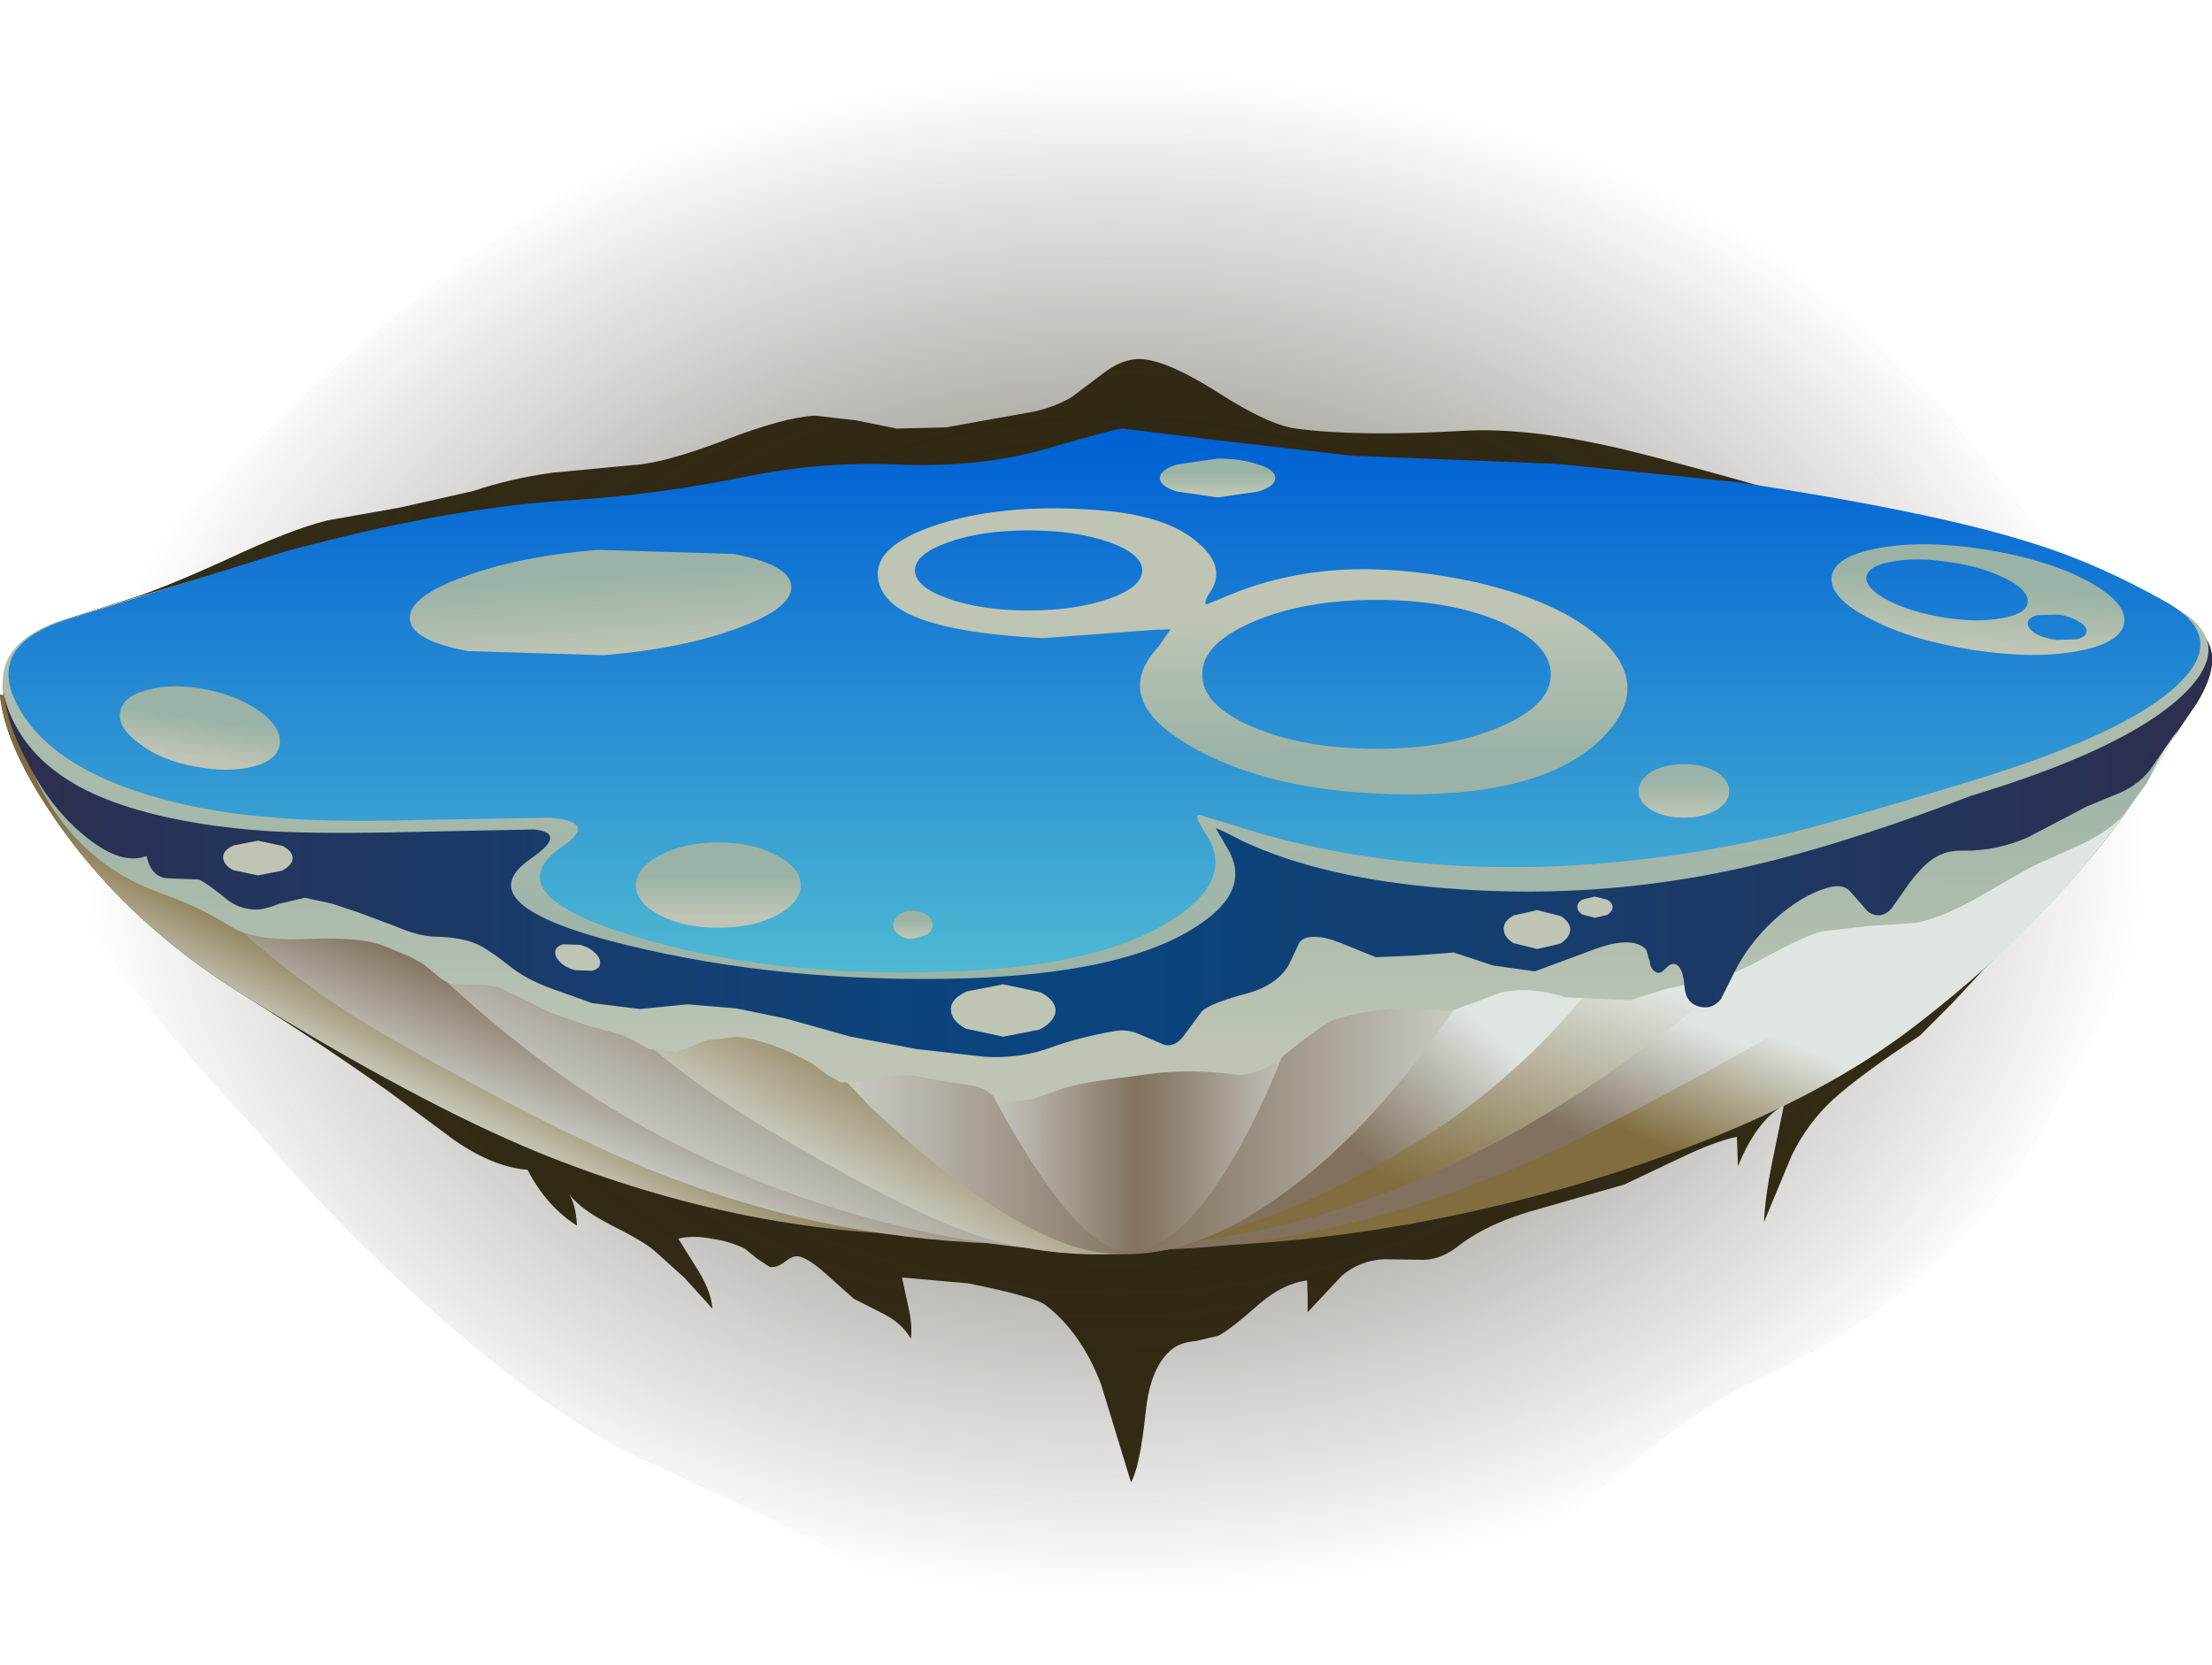 <?xml version="1.0" encoding="UTF-8" standalone="no"?>
<svg xmlns:xlink="http://www.w3.org/1999/xlink" height="141.45px" width="187.85px" xmlns="http://www.w3.org/2000/svg">
  <g transform="matrix(1.0, 0.0, 0.0, 1.0, 0.0, 0.0)">
    <use height="95.4" transform="matrix(1.0, 0.0, 0.0, 1.0, 0.0, 30.5)" width="187.85" xlink:href="#sprite0"/>
    <use height="141.45" transform="matrix(1.0, 0.0, 0.0, 1.0, 3.3, 0.0)" width="182.55" xlink:href="#sprite1"/>
    <use height="49.35" transform="matrix(1.0, 0.0, 0.0, 1.0, 0.0, 57.2)" width="186.5" xlink:href="#shape2"/>
    <use height="43.9" transform="matrix(1.0, 0.0, 0.0, 1.0, 2.25, 49.75)" width="182.65" xlink:href="#sprite2"/>
    <use height="44.25" transform="matrix(1.0, 0.0, 0.0, 1.0, 0.3, 45.55)" width="187.55" xlink:href="#shape4"/>
    <use height="46.25" transform="matrix(1.0, 0.0, 0.0, 1.0, 0.25, 36.9)" width="187.3" xlink:href="#sprite3"/>
    <use height="46.2" transform="matrix(1.0, 0.0, 0.0, 1.0, 0.7, 36.4)" width="186.15" xlink:href="#shape6"/>
    <use height="3.3" transform="matrix(1.0, 0.0, 0.0, 1.0, 127.7, 77.3)" width="5.65" xlink:href="#sprite4"/>
    <use height="4.45" transform="matrix(1.0, 0.0, 0.0, 1.0, 80.75, 83.6)" width="8.9" xlink:href="#sprite5"/>
    <use height="1.8" transform="matrix(1.0, 0.0, 0.0, 1.0, 133.95, 76.15)" width="3.0" xlink:href="#sprite6"/>
    <use height="2.35" transform="matrix(1.0, 0.0, 0.0, 1.0, 47.15, 80.15)" width="3.8" xlink:href="#sprite7"/>
    <use height="2.95" transform="matrix(1.0, 0.0, 0.0, 1.0, 18.95, 71.4)" width="5.9" xlink:href="#sprite8"/>
    <use height="24.3" transform="matrix(1.0, 0.0, 0.0, 1.0, 74.55, 43.15)" width="63.65" xlink:href="#sprite9"/>
    <use height="7.05" transform="matrix(1.0, 0.0, 0.0, 1.0, 10.2, 58.3)" width="13.55" xlink:href="#sprite10"/>
    <use height="9.45" transform="matrix(1.0, 0.0, 0.0, 1.0, 155.55, 46.2)" width="24.85" xlink:href="#sprite11"/>
    <use height="3.3" transform="matrix(1.0, 0.0, 0.0, 1.0, 98.5, 38.95)" width="9.8" xlink:href="#sprite12"/>
    <use height="9.35" transform="matrix(1.0, 0.0, 0.0, 1.0, 34.8, 46.5)" width="32.4" xlink:href="#sprite13"/>
    <use height="4.55" transform="matrix(1.0, 0.0, 0.0, 1.0, 139.15, 64.9)" width="7.7" xlink:href="#sprite14"/>
    <use height="7.25" transform="matrix(1.0, 0.0, 0.0, 1.0, 54.0, 71.55)" width="14.0" xlink:href="#sprite15"/>
    <use height="2.4" transform="matrix(1.0, 0.0, 0.0, 1.0, 75.85, 77.35)" width="3.35" xlink:href="#sprite16"/>
  </g>
  <defs>
    <g id="sprite0" transform="matrix(1.0, 0.0, 0.0, 1.0, 0.0, 0.0)">
      <use height="95.4" transform="matrix(1.0, 0.0, 0.0, 1.0, 0.0, 0.0)" width="187.85" xlink:href="#shape0"/>
    </g>
    <g id="shape0" transform="matrix(1.0, 0.0, 0.0, 1.0, 0.0, 0.0)">
      <path d="M184.3 20.85 L185.1 21.4 Q186.85 22.4 187.3 23.75 188.7 25.75 186.5 29.3 L184.35 32.5 182.2 36.15 180.65 38.35 Q178.2 41.8 174.8 45.5 L168.4 51.9 165.75 54.75 163.05 57.45 Q157.95 60.8 155.6 62.95 153.5 64.9 152.15 67.65 L149.8 73.3 Q149.9 71.15 150.5 68.2 L151.5 63.35 Q149.15 64.7 147.6 68.55 L147.5 66.05 Q145.6 66.45 142.7 67.85 L137.95 70.1 130.8 72.15 Q126.5 73.3 123.95 75.25 122.45 76.45 120.95 76.5 L117.5 76.45 Q115.5 76.55 113.95 77.85 L111.05 80.95 111.05 79.6 111.0 78.25 Q109.0 78.5 107.0 80.2 104.4 82.5 103.45 82.95 L101.55 83.4 Q100.35 83.5 99.65 84.0 97.7 85.45 97.3 89.4 96.8 94.1 96.05 95.4 L93.5 87.05 Q91.8 82.65 88.8 80.35 87.9 79.65 82.25 78.5 L76.6 78.0 77.15 80.55 Q77.5 82.1 77.35 83.2 76.65 81.95 75.15 81.15 L72.5 79.8 70.2 77.75 Q68.6 76.3 67.75 76.2 67.3 76.15 66.6 76.7 65.95 77.2 65.35 77.1 L64.3 76.4 63.25 75.55 Q61.9 74.9 60.4 74.7 58.8 74.4 57.6 74.7 L59.35 77.5 Q60.4 79.25 60.5 80.65 L58.15 78.05 55.6 75.75 Q54.7 74.95 51.8 73.5 49.3 72.2 48.35 70.95 48.9 71.85 49.0 73.6 46.4 71.95 44.8 68.85 41.95 68.65 38.6 66.35 L33.0 62.2 Q26.7 57.75 20.65 54.0 11.0 48.0 5.05 39.6 0.4 33.0 0.0 28.5 L0.3 28.55 Q0.05 25.75 1.65 24.3 2.9 22.95 5.4 22.15 L10.9 20.4 Q13.55 19.6 19.3 17.0 24.6 14.5 27.8 13.7 L34.0 12.6 40.2 11.2 Q43.3 10.15 46.9 9.65 L53.75 9.0 Q56.4 8.85 61.5 6.9 66.55 4.95 69.2 4.8 L72.7 5.2 76.15 5.9 80.35 5.8 84.5 5.05 87.85 4.45 Q89.75 4.0 91.05 3.2 L93.9 1.05 Q95.5 -0.1 97.0 0.0 99.3 0.2 103.45 2.85 107.75 5.6 110.05 5.9 115.25 6.6 124.1 6.1 129.8 5.75 137.8 7.65 142.4 8.75 151.3 11.3 L168.05 14.85 Q177.75 17.05 184.3 20.85" fill="#332e17" fill-rule="evenodd" stroke="none"/>
    </g>
    <g id="sprite1" transform="matrix(1.0, 0.0, 0.0, 1.0, 0.0, 0.0)">
      <use height="141.45" transform="matrix(1.0, 0.0, 0.0, 1.0, 0.0, 0.0)" width="182.55" xlink:href="#shape1"/>
    </g>
    <g id="shape1" transform="matrix(1.0, 0.0, 0.0, 1.0, 0.0, 0.0)">
      <path d="M181.8 71.05 Q180.55 76.2 176.95 83.3 L171.2 94.1 Q167.4 101.7 160.55 107.8 154.2 113.45 145.9 117.2 141.5 119.2 135.35 124.25 128.35 130.1 125.25 131.9 116.55 137.1 106.7 139.6 96.25 142.25 86.8 141.15 82.0 140.65 78.2 138.75 75.45 137.45 70.7 133.95 66.8 131.1 60.45 128.2 L49.75 123.25 Q42.3 119.25 32.95 110.9 24.9 103.65 18.35 95.85 9.9 86.75 6.2 81.55 -0.35 72.5 0.0 64.4 0.3 56.9 6.95 49.0 L19.3 36.65 Q29.75 26.2 42.75 17.55 56.9 8.15 69.7 3.9 94.95 -4.45 119.95 5.15 141.75 13.55 161.75 34.9 163.85 37.15 169.2 44.15 173.6 49.95 177.05 53.0 184.6 59.55 181.8 71.05" fill="url(#gradient0)" fill-rule="evenodd" stroke="none"/>
    </g>
    <radialGradient cx="0" cy="0" gradientTransform="matrix(0.107, 6.0E-4, 4.0E-4, -0.079, 91.3, 70.75)" gradientUnits="userSpaceOnUse" id="gradient0" r="819.2" spreadMethod="pad">
      <stop offset="0.322" stop-color="#2c240f" stop-opacity="0.537"/>
      <stop offset="1.0" stop-color="#2b170f" stop-opacity="0.0"/>
    </radialGradient>
    <g id="shape2" transform="matrix(1.0, 0.0, 0.0, 1.0, 0.0, -57.2)">
      <path d="M20.65 84.5 Q11.0 78.5 5.05 70.1 0.4 63.5 0.0 59.0 L43.2 66.2 57.95 67.55 73.2 69.2 Q90.3 72.2 92.65 82.95 95.0 93.65 88.45 100.35 85.15 103.7 81.4 104.9 63.55 105.15 45.65 97.85 35.55 93.7 20.65 84.5" fill="url(#gradient1)" fill-rule="evenodd" stroke="none"/>
      <path d="M9.15 65.6 Q14.25 65.5 21.55 65.75 36.2 66.2 47.35 67.85 L62.1 69.2 77.35 70.8 Q94.45 73.85 96.8 84.6 99.2 95.3 93.05 101.55 89.95 104.7 86.4 105.65 71.15 105.5 56.6 99.9 47.95 96.6 32.95 88.05 23.35 82.55 15.8 74.5 9.95 68.3 9.15 65.6" fill="url(#gradient2)" fill-rule="evenodd" stroke="none"/>
      <path d="M90.5 70.85 Q106.15 73.6 108.5 84.35 110.85 95.05 102.4 101.8 98.2 105.15 93.5 106.4 79.7 106.05 66.3 101.05 54.35 96.6 45.05 89.4 36.05 82.45 29.5 74.5 24.5 68.4 23.75 65.85 28.85 65.75 36.15 66.0 50.8 66.45 61.95 68.1 L76.25 69.35 90.5 70.85" fill="url(#gradient3)" fill-rule="evenodd" stroke="none"/>
      <path d="M91.35 75.9 L99.9 76.65 Q103.7 77.5 105.8 80.1 108.2 83.0 109.55 89.15 111.9 99.85 110.65 102.85 110.05 104.3 108.95 103.65 95.4 108.4 84.35 105.35 78.1 103.65 64.9 95.75 55.4 90.1 47.95 81.8 42.3 75.5 41.5 72.7 L53.9 72.85 Q68.55 73.3 79.7 74.95 L91.35 75.9" fill="url(#gradient4)" fill-rule="evenodd" stroke="none"/>
      <path d="M180.15 69.55 Q172.9 79.4 161.95 87.65 151.85 95.2 134.6 100.4 115.2 106.2 96.0 105.9 94.5 104.0 93.5 99.95 91.45 91.9 93.8 81.2 96.15 70.4 113.25 67.4 L128.55 65.75 143.25 64.45 186.5 57.2 Q186.1 61.5 180.15 69.55" fill="url(#gradient5)" fill-rule="evenodd" stroke="none"/>
      <path d="M175.1 63.05 Q174.1 66.55 169.55 72.4 162.95 80.9 153.5 86.25 136.45 95.95 128.55 99.25 112.45 106.0 97.45 106.15 97.05 104.4 97.1 100.55 97.2 92.75 99.55 82.05 101.95 71.2 114.05 68.65 117.9 67.85 125.9 67.3 L139.1 66.1 Q150.25 64.4 163.8 63.55 L175.1 63.05" fill="url(#gradient6)" fill-rule="evenodd" stroke="none"/>
      <path d="M103.6 69.05 Q108.7 67.45 124.5 66.35 135.65 64.7 150.3 64.2 157.6 63.95 162.7 64.05 161.95 66.65 156.95 72.75 150.4 80.7 141.4 87.65 118.6 105.3 94.95 105.9 93.6 104.35 92.7 100.65 90.95 93.25 93.3 82.55 95.75 71.5 103.6 69.05" fill="url(#gradient7)" fill-rule="evenodd" stroke="none"/>
      <path d="M104.05 74.7 Q115.2 73.05 129.85 72.6 137.15 72.35 142.25 72.45 141.25 75.9 136.25 82.45 129.15 91.7 119.8 97.3 110.65 102.8 104.1 104.45 99.5 105.6 92.85 105.4 92.6 105.0 92.25 102.4 91.5 97.2 91.0 86.15 L90.35 81.0 Q90.05 78.9 90.65 78.1 91.85 76.5 104.05 74.7" fill="url(#gradient8)" fill-rule="evenodd" stroke="none"/>
      <path d="M99.35 72.95 L127.5 79.3 Q118.8 94.3 108.95 101.4 98.95 108.65 90.55 105.65 83.5 103.1 73.9 94.0 L65.7 85.35 99.35 72.95" fill="url(#gradient9)" fill-rule="evenodd" stroke="none"/>
      <path d="M97.9 72.7 L112.6 79.0 Q108.05 94.05 102.95 101.15 97.75 108.4 93.35 105.4 89.7 102.85 84.7 93.75 L80.45 85.1 97.9 72.7" fill="url(#gradient10)" fill-rule="evenodd" stroke="none"/>
    </g>
    <linearGradient gradientTransform="matrix(-0.003, 0.006, 0.006, 0.003, 38.75, 91.75)" gradientUnits="userSpaceOnUse" id="gradient1" spreadMethod="pad" x1="-819.2" x2="819.2">
      <stop offset="0.0" stop-color="#816d3f"/>
      <stop offset="0.635" stop-color="#bcb9a6"/>
      <stop offset="1.0" stop-color="#dfe6e2"/>
    </linearGradient>
    <linearGradient gradientTransform="matrix(-0.003, 0.007, 0.007, 0.003, 47.75, 93.1)" gradientUnits="userSpaceOnUse" id="gradient2" spreadMethod="pad" x1="-819.2" x2="819.2">
      <stop offset="0.0" stop-color="#82715e"/>
      <stop offset="0.784" stop-color="#caccc5"/>
      <stop offset="1.0" stop-color="#dfe6e2"/>
    </linearGradient>
    <linearGradient gradientTransform="matrix(-0.006, 0.012, 0.012, 0.006, 59.7, 93.05)" gradientUnits="userSpaceOnUse" id="gradient3" spreadMethod="pad" x1="-819.2" x2="819.2">
      <stop offset="0.0" stop-color="#82715e"/>
      <stop offset="0.784" stop-color="#caccc5"/>
      <stop offset="1.0" stop-color="#dfe6e2"/>
    </linearGradient>
    <linearGradient gradientTransform="matrix(-0.005, 0.009, 0.009, 0.005, 72.05, 95.0)" gradientUnits="userSpaceOnUse" id="gradient4" spreadMethod="pad" x1="-819.2" x2="819.2">
      <stop offset="0.0" stop-color="#816d3f"/>
      <stop offset="0.635" stop-color="#bcb9a6"/>
      <stop offset="1.0" stop-color="#dfe6e2"/>
    </linearGradient>
    <linearGradient gradientTransform="matrix(0.003, -0.007, 0.007, 0.003, 146.75, 93.0)" gradientUnits="userSpaceOnUse" id="gradient5" spreadMethod="pad" x1="-819.2" x2="819.2">
      <stop offset="0.0" stop-color="#816d3f"/>
      <stop offset="0.635" stop-color="#bcb9a6"/>
      <stop offset="1.0" stop-color="#dfe6e2"/>
    </linearGradient>
    <linearGradient gradientTransform="matrix(0.003, -0.007, 0.007, 0.003, 139.25, 91.8)" gradientUnits="userSpaceOnUse" id="gradient6" spreadMethod="pad" x1="-819.2" x2="819.2">
      <stop offset="0.0" stop-color="#82715e"/>
      <stop offset="0.784" stop-color="#caccc5"/>
      <stop offset="1.0" stop-color="#dfe6e2"/>
    </linearGradient>
    <linearGradient gradientTransform="matrix(0.004, -0.013, 0.013, 0.004, 130.9, 92.45)" gradientUnits="userSpaceOnUse" id="gradient7" spreadMethod="pad" x1="-819.2" x2="819.2">
      <stop offset="0.0" stop-color="#816d3f"/>
      <stop offset="0.635" stop-color="#bcb9a6"/>
      <stop offset="1.0" stop-color="#dfe6e2"/>
    </linearGradient>
    <linearGradient gradientTransform="matrix(0.006, -0.007, 0.007, 0.006, 120.65, 92.45)" gradientUnits="userSpaceOnUse" id="gradient8" spreadMethod="pad" x1="-819.2" x2="819.2">
      <stop offset="0.0" stop-color="#82715e"/>
      <stop offset="0.784" stop-color="#caccc5"/>
      <stop offset="1.0" stop-color="#dfe6e2"/>
    </linearGradient>
    <linearGradient gradientTransform="matrix(0.041, 0.0, 0.0, -0.041, 97.05, 89.7)" gradientUnits="userSpaceOnUse" id="gradient9" spreadMethod="pad" x1="-819.2" x2="819.2">
      <stop offset="0.0" stop-color="#dfe6e2"/>
      <stop offset="0.2" stop-color="#bbb9af"/>
      <stop offset="0.498" stop-color="#82715e"/>
      <stop offset="0.612" stop-color="#948878"/>
      <stop offset="0.863" stop-color="#c3c3ba"/>
      <stop offset="1.0" stop-color="#dfe6e2"/>
    </linearGradient>
    <linearGradient gradientTransform="matrix(0.021, 0.0, 0.0, -0.021, 96.75, 89.45)" gradientUnits="userSpaceOnUse" id="gradient10" spreadMethod="pad" x1="-819.2" x2="819.2">
      <stop offset="0.0" stop-color="#dfe6e2"/>
      <stop offset="0.2" stop-color="#bbb9af"/>
      <stop offset="0.498" stop-color="#82715e"/>
      <stop offset="0.612" stop-color="#948878"/>
      <stop offset="0.863" stop-color="#c3c3ba"/>
      <stop offset="1.0" stop-color="#dfe6e2"/>
    </linearGradient>
    <g id="sprite2" transform="matrix(1.0, 0.0, 0.0, 1.0, -0.05, 0.0)">
      <use height="43.9" transform="matrix(1.0, 0.0, 0.0, 1.0, 0.05, 0.0)" width="182.65" xlink:href="#shape3"/>
    </g>
    <g id="shape3" transform="matrix(1.0, 0.0, 0.0, 1.0, -0.05, 0.0)">
      <path d="M178.05 6.4 Q180.9 6.9 182.05 8.5 183.4 10.4 181.9 13.25 L180.15 16.65 178.0 19.65 Q176.7 20.95 174.35 22.05 L170.35 23.85 165.45 26.65 Q162.5 28.3 160.35 28.65 L156.45 28.9 152.55 29.35 Q151.0 29.75 147.45 31.7 144.35 33.4 142.25 33.6 L139.25 34.25 136.25 35.2 130.75 34.95 Q127.7 34.0 125.25 34.55 L123.15 35.35 121.0 36.1 119.1 36.05 117.2 35.85 Q113.7 36.0 111.15 36.85 110.05 37.25 106.95 39.8 104.55 41.8 102.6 41.5 99.2 41.05 95.9 41.4 L91.8 41.95 Q89.4 42.25 87.75 42.8 L85.5 43.6 83.25 43.85 Q82.75 43.75 82.3 43.45 L81.5 42.85 Q80.85 42.5 79.8 42.35 L78.05 42.1 75.05 41.55 72.0 41.75 70.6 42.15 69.2 42.2 68.0 41.5 66.8 40.6 Q63.35 38.65 60.4 38.3 L57.8 38.6 55.3 39.6 52.9 39.35 Q51.45 38.5 50.6 38.15 L47.55 37.3 44.55 36.25 40.05 34.05 38.25 33.85 36.4 33.85 Q35.7 33.75 35.05 33.2 L33.85 32.2 Q33.25 31.8 32.25 31.35 L30.55 30.65 Q28.6 29.8 23.9 30.0 19.45 30.2 17.4 28.95 14.8 27.3 11.55 26.15 5.3 23.95 1.85 18.25 -2.8 10.55 4.55 8.1 9.45 6.5 23.05 7.15 40.65 8.0 46.8 7.6 54.6 7.1 61.65 4.7 67.55 2.75 73.45 3.0 80.4 3.35 85.8 1.7 L92.05 0.0 Q93.45 0.0 99.35 1.5 105.55 3.1 110.55 3.4 115.0 3.65 121.95 3.5 129.3 3.8 141.8 6.45 149.45 8.05 156.9 8.2 L164.85 7.5 172.8 6.25 178.05 6.4" fill="url(#gradient11)" fill-rule="evenodd" stroke="none"/>
    </g>
    <linearGradient gradientTransform="matrix(-2.0E-4, -0.015, -0.015, 2.0E-4, 91.55, 27.55)" gradientUnits="userSpaceOnUse" id="gradient11" spreadMethod="pad" x1="-819.2" x2="819.2">
      <stop offset="0.0" stop-color="#bec5b4"/>
      <stop offset="1.0" stop-color="#9ab3a6"/>
    </linearGradient>
    <g id="shape4" transform="matrix(1.0, 0.0, 0.0, 1.0, -0.3, -45.55)">
      <path d="M186.5 59.8 L182.5 65.5 Q181.5 66.7 180.0 67.35 L177.2 68.5 172.15 71.15 Q169.45 72.3 166.7 72.25 165.25 72.2 164.15 72.95 163.3 73.5 162.15 75.0 L160.65 77.15 Q159.75 78.15 158.65 77.45 L157.2 75.8 Q156.6 75.0 155.2 75.4 152.95 76.05 150.65 78.15 148.45 80.2 147.25 82.65 L146.15 84.85 Q145.35 85.85 144.15 85.45 143.15 85.1 143.05 83.8 142.95 82.3 142.4 81.95 142.0 81.7 141.5 82.2 141.0 82.75 140.7 82.6 140.15 82.35 140.1 81.65 L139.8 80.65 Q138.6 79.4 135.2 80.7 L130.35 82.5 126.8 82.0 123.45 80.9 120.2 81.15 116.85 81.3 114.5 80.35 Q113.0 79.7 112.1 79.6 110.75 79.45 110.35 80.05 L109.45 81.95 Q108.45 83.65 106.0 84.35 102.95 85.15 102.1 85.85 L100.65 87.8 Q99.9 88.95 98.9 88.75 L96.9 87.9 Q95.85 87.4 94.8 87.55 91.6 88.1 89.3 88.95 86.6 89.95 83.55 89.75 L77.85 89.1 72.25 88.05 66.7 86.5 62.55 85.65 58.4 85.3 54.35 85.7 50.3 85.2 46.8 83.95 Q44.75 83.2 43.4 82.15 41.4 80.55 40.4 80.15 39.15 79.6 36.9 79.55 35.5 79.5 33.65 78.7 L30.45 77.5 28.2 76.75 25.9 76.25 23.75 76.75 Q22.35 77.3 21.6 77.25 20.2 77.2 19.1 76.25 17.55 75.0 16.9 74.7 L14.3 74.6 Q12.85 74.55 12.45 72.7 10.35 73.5 7.45 71.2 5.15 69.4 3.5 66.8 0.85 62.5 0.4 59.4 -0.3 54.95 3.75 53.65 8.8 52.05 22.85 52.7 41.0 53.55 47.35 53.15 55.45 52.65 62.7 50.3 68.8 48.35 74.9 48.6 82.05 48.9 87.65 47.25 93.5 45.55 94.1 45.55 95.55 45.55 101.6 47.05 108.05 48.65 113.2 48.95 117.8 49.2 125.0 49.05 132.55 49.35 145.45 52.0 153.4 53.7 161.05 53.75 L169.3 53.1 177.5 51.85 Q182.25 51.25 185.4 52.7 189.7 54.7 186.5 59.8" fill="url(#gradient12)" fill-rule="evenodd" stroke="none"/>
    </g>
    <linearGradient gradientTransform="matrix(0.115, 0.0, 0.0, -0.115, 94.05, 67.65)" gradientUnits="userSpaceOnUse" id="gradient12" spreadMethod="pad" x1="-819.2" x2="819.2">
      <stop offset="0.0" stop-color="#2e2e4d"/>
      <stop offset="0.118" stop-color="#23355d"/>
      <stop offset="0.345" stop-color="#114177"/>
      <stop offset="0.478" stop-color="#0a4580"/>
      <stop offset="0.663" stop-color="#143f72"/>
      <stop offset="1.0" stop-color="#2e2e4d"/>
    </linearGradient>
    <g id="sprite3" transform="matrix(1.0, 0.0, 0.0, 1.0, 0.05, 0.0)">
      <use height="46.25" transform="matrix(1.0, 0.0, 0.0, 1.0, -0.05, 0.0)" width="187.3" xlink:href="#shape5"/>
    </g>
    <g id="shape5" transform="matrix(1.0, 0.0, 0.0, 1.0, 0.05, 0.0)">
      <path d="M167.05 30.7 Q158.1 34.15 150.6 36.1 136.7 39.7 122.6 38.55 112.15 37.75 105.25 34.55 103.15 33.45 102.95 33.45 L103.85 35.0 Q106.3 38.85 100.8 42.1 94.65 45.8 81.5 46.2 66.25 46.6 53.05 43.4 39.05 40.0 44.75 36.05 47.95 33.85 45.05 33.55 L35.15 33.75 Q27.15 33.95 22.7 33.7 14.8 33.2 9.3 31.2 2.5 28.7 0.45 23.5 -1.7 17.9 5.1 15.75 16.25 12.2 24.25 10.2 38.15 6.75 48.75 6.1 56.3 5.65 64.3 4.0 70.3 2.8 76.7 3.05 83.85 3.35 89.45 1.7 95.3 0.0 95.9 0.0 L103.55 0.95 115.3 2.3 132.85 3.0 148.1 4.6 Q164.4 7.1 172.55 9.55 178.8 11.45 184.8 15.0 189.55 17.8 185.1 22.1 180.3 26.7 167.05 30.7" fill="url(#gradient13)" fill-rule="evenodd" stroke="none"/>
    </g>
    <linearGradient gradientTransform="matrix(0.0, 0.028, 0.028, 0.0, 93.6, 23.9)" gradientUnits="userSpaceOnUse" id="gradient13" spreadMethod="pad" x1="-819.2" x2="819.2">
      <stop offset="0.0" stop-color="#bec5b4"/>
      <stop offset="1.0" stop-color="#9ab3a6"/>
    </linearGradient>
    <g id="shape6" transform="matrix(1.0, 0.0, 0.0, 1.0, -0.7, -36.4)">
      <path d="M167.35 66.35 Q154.7 70.2 150.05 71.2 135.6 74.35 122.5 73.45 112.7 72.75 104.5 70.0 L101.8 69.2 Q101.4 69.3 102.45 70.9 104.95 74.75 99.35 78.25 93.0 82.2 79.9 82.55 65.2 83.0 53.8 79.5 41.95 75.9 47.75 71.9 50.9 69.75 46.6 69.45 L35.25 69.65 Q28.05 69.85 23.4 69.45 16.15 68.9 10.6 66.85 3.7 64.3 1.4 59.75 -1.1 54.8 5.6 52.65 L24.2 46.85 Q37.8 43.15 48.2 42.5 55.75 42.05 63.75 40.4 69.75 39.2 76.15 39.45 83.3 39.75 88.9 38.1 94.75 36.4 95.35 36.4 L103.05 37.35 114.75 38.7 132.3 39.4 147.55 40.95 Q163.75 43.4 172.0 45.95 178.2 47.8 184.3 51.35 189.05 54.2 185.0 58.1 180.65 62.3 167.35 66.35" fill="url(#gradient14)" fill-rule="evenodd" stroke="none"/>
    </g>
    <linearGradient gradientTransform="matrix(0.0, 0.028, 0.028, 0.0, 93.8, 60.3)" gradientUnits="userSpaceOnUse" id="gradient14" spreadMethod="pad" x1="-819.2" x2="819.2">
      <stop offset="0.0" stop-color="#0061d3"/>
      <stop offset="0.988" stop-color="#4fb9d3"/>
    </linearGradient>
    <g id="sprite4" transform="matrix(1.0, 0.0, 0.0, 1.0, 0.0, 0.0)">
      <use height="2.95" transform="matrix(0.958, 0.0, 0.0, 1.119, 0.0, 0.0)" width="5.9" xlink:href="#shape7"/>
    </g>
    <g id="shape7" transform="matrix(1.0, 0.0, 0.0, 1.0, 0.0, 0.0)">
      <path d="M5.9 1.5 Q5.85 2.1 5.0 2.55 L2.95 2.95 0.85 2.5 Q0.0 2.05 0.0 1.4 0.0 0.8 0.9 0.4 L2.95 0.0 5.05 0.45 Q5.9 0.9 5.9 1.5" fill="#bec5b4" fill-rule="evenodd" stroke="none"/>
    </g>
    <g id="sprite5" transform="matrix(1.0, 0.0, 0.0, 1.0, 0.0, 0.0)">
      <use height="2.95" transform="matrix(1.508, 0.0, 0.0, 1.508, 0.0, 0.0)" width="5.9" xlink:href="#shape7"/>
    </g>
    <g id="sprite6" transform="matrix(1.0, 0.0, 0.0, 1.0, 0.0, 0.0)">
      <use height="2.95" transform="matrix(0.508, 0.0, 0.0, 0.61, 0.0, 0.0)" width="5.9" xlink:href="#shape7"/>
    </g>
    <g id="sprite7" transform="matrix(1.0, 0.0, 0.0, 1.0, 0.0, 0.0)">
      <use height="2.35" transform="matrix(1.0, 0.0, 0.0, 1.0, 0.0, 0.0)" width="3.8" xlink:href="#shape8"/>
    </g>
    <g id="shape8" transform="matrix(1.0, 0.0, 0.0, 1.0, 0.0, 0.0)">
      <path d="M3.8 1.75 Q3.75 2.15 3.1 2.3 L1.7 2.25 Q0.9 2.05 0.4 1.55 -0.05 1.1 0.0 0.65 0.1 0.2 0.7 0.05 L2.1 0.1 Q2.9 0.3 3.4 0.8 3.9 1.3 3.8 1.75" fill="#bec5b4" fill-rule="evenodd" stroke="none"/>
    </g>
    <g id="sprite8" transform="matrix(1.0, 0.0, 0.0, 1.0, 0.0, 0.0)">
      <use height="2.95" transform="matrix(1.0, 0.0, 0.0, 1.0, 0.0, 0.0)" width="5.9" xlink:href="#shape7"/>
    </g>
    <g id="sprite9" transform="matrix(1.0, 0.0, 0.0, 1.0, 0.0, 0.05)">
      <use height="24.3" transform="matrix(1.0, 0.0, 0.0, 1.0, 0.0, -0.05)" width="63.65" xlink:href="#shape9"/>
    </g>
    <g id="shape9" transform="matrix(1.0, 0.0, 0.0, 1.0, 0.0, 0.05)">
      <path d="M42.35 7.75 Q36.2 7.75 31.9 9.6 27.55 11.45 27.55 14.05 27.5 16.7 31.85 18.55 36.2 20.4 42.35 20.4 48.5 20.4 52.8 18.55 57.15 16.7 57.15 14.1 57.15 11.45 52.85 9.6 48.5 7.75 42.35 7.75 M46.5 24.25 Q34.5 24.5 27.05 20.45 19.5 16.35 23.85 11.7 L24.85 10.25 23.4 10.3 14.05 11.0 Q6.15 10.6 2.75 9.0 -0.1 7.65 0.0 5.35 0.15 2.9 5.4 1.25 11.1 -0.5 18.95 0.15 24.65 0.6 27.25 2.95 29.75 5.1 28.05 7.35 27.6 8.2 28.0 8.1 L29.95 7.3 Q34.8 5.3 40.45 5.15 45.1 5.05 50.55 6.2 57.95 7.85 61.5 11.15 65.8 15.15 61.55 19.45 57.05 24.0 46.5 24.25 M19.65 7.65 Q22.45 6.65 22.45 5.25 22.45 3.85 19.65 2.85 16.8 1.85 12.8 1.85 8.8 1.85 6.0 2.85 3.15 3.85 3.15 5.25 3.15 6.65 6.0 7.65 8.85 8.65 12.8 8.65 16.8 8.65 19.65 7.65" fill="url(#gradient15)" fill-rule="evenodd" stroke="none"/>
    </g>
    <linearGradient gradientTransform="matrix(1.0E-4, 0.007, -0.008, 1.0E-4, 31.7, 15.2)" gradientUnits="userSpaceOnUse" id="gradient15" spreadMethod="pad" x1="-819.2" x2="819.2">
      <stop offset="0.0" stop-color="#bec5b4"/>
      <stop offset="1.0" stop-color="#9ab3a6"/>
    </linearGradient>
    <g id="sprite10" transform="matrix(1.0, 0.0, 0.0, 1.0, 0.0, 0.0)">
      <use height="7.05" transform="matrix(1.0, 0.0, 0.0, 1.0, 0.0, 0.0)" width="13.55" xlink:href="#shape10"/>
    </g>
    <g id="shape10" transform="matrix(1.0, 0.0, 0.0, 1.0, 0.0, 0.0)">
      <path d="M13.55 4.9 Q13.4 6.25 11.3 6.8 9.15 7.35 6.35 6.8 3.55 6.3 1.7 4.9 -0.2 3.55 0.0 2.2 0.2 0.85 2.3 0.3 4.45 -0.3 7.25 0.25 10.05 0.8 11.9 2.15 13.75 3.5 13.55 4.9" fill="url(#gradient16)" fill-rule="evenodd" stroke="none"/>
    </g>
    <linearGradient gradientTransform="matrix(3.0E-4, -0.002, -0.002, -3.0E-4, 6.65, 4.4)" gradientUnits="userSpaceOnUse" id="gradient16" spreadMethod="pad" x1="-819.2" x2="819.2">
      <stop offset="0.0" stop-color="#bec5b4"/>
      <stop offset="1.0" stop-color="#9ab3a6"/>
    </linearGradient>
    <g id="sprite11" transform="matrix(1.0, 0.0, 0.0, 1.0, 0.0, 0.05)">
      <use height="9.45" transform="matrix(1.0, 0.0, 0.0, 1.0, 0.0, -0.05)" width="24.85" xlink:href="#shape11"/>
    </g>
    <g id="shape11" transform="matrix(1.0, 0.0, 0.0, 1.0, 0.0, 0.05)">
      <path d="M14.45 6.25 Q16.55 5.9 16.65 4.9 16.75 3.9 14.8 2.9 12.85 1.9 10.05 1.5 7.2 1.05 5.15 1.45 3.05 1.8 2.95 2.8 2.9 3.75 4.8 4.75 6.75 5.75 9.55 6.2 12.4 6.65 14.45 6.25 M24.85 6.6 Q24.65 8.35 20.9 9.05 17.15 9.75 12.0 8.95 6.85 8.15 3.35 6.35 -0.2 4.55 0.0 2.75 0.2 1.0 4.0 0.3 7.75 -0.4 12.9 0.4 18.05 1.2 21.55 3.0 25.05 4.85 24.85 6.6 M21.65 7.4 Q21.7 6.95 21.0 6.55 20.3 6.1 19.25 5.95 L17.45 6.0 Q16.7 6.2 16.65 6.65 16.6 7.1 17.3 7.55 18.0 7.95 19.05 8.1 L20.8 8.05 Q21.6 7.85 21.65 7.4" fill="url(#gradient17)" fill-rule="evenodd" stroke="none"/>
    </g>
    <linearGradient gradientTransform="matrix(3.0E-4, -0.003, -0.003, -3.0E-4, 12.3, 5.8)" gradientUnits="userSpaceOnUse" id="gradient17" spreadMethod="pad" x1="-819.2" x2="819.2">
      <stop offset="0.0" stop-color="#bec5b4"/>
      <stop offset="1.0" stop-color="#9ab3a6"/>
    </linearGradient>
    <g id="sprite12" transform="matrix(1.0, 0.0, 0.0, 1.0, 0.0, 0.0)">
      <use height="3.3" transform="matrix(1.0, 0.0, 0.0, 1.0, 0.0, 0.0)" width="9.8" xlink:href="#shape12"/>
    </g>
    <g id="shape12" transform="matrix(1.0, 0.0, 0.0, 1.0, 0.0, 0.0)">
      <path d="M9.8 1.65 Q9.8 2.35 8.35 2.8 L4.9 3.3 1.45 2.8 Q0.0 2.35 0.0 1.65 0.0 0.95 1.45 0.5 L4.9 0.0 Q6.9 0.0 8.35 0.5 9.8 0.95 9.8 1.65" fill="url(#gradient18)" fill-rule="evenodd" stroke="none"/>
    </g>
    <linearGradient gradientTransform="matrix(0.0, -0.001, -0.001, 0.0, 4.9, 2.05)" gradientUnits="userSpaceOnUse" id="gradient18" spreadMethod="pad" x1="-819.2" x2="819.2">
      <stop offset="0.0" stop-color="#bec5b4"/>
      <stop offset="1.0" stop-color="#9ab3a6"/>
    </linearGradient>
    <g id="sprite13" transform="matrix(1.0, 0.0, 0.0, 1.0, 0.0, 0.0)">
      <use height="9.35" transform="matrix(1.0, 0.0, 0.0, 1.0, 0.0, 0.0)" width="32.4" xlink:href="#shape13"/>
    </g>
    <g id="shape13" transform="matrix(1.0, 0.0, 0.0, 1.0, 0.0, 0.0)">
      <path d="M32.4 3.3 Q32.5 5.15 27.85 6.85 23.15 8.6 16.45 9.15 L4.95 8.8 Q0.1 7.9 0.0 6.05 -0.1 4.2 4.55 2.5 9.25 0.75 15.95 0.2 L27.5 0.55 Q32.3 1.45 32.4 3.3" fill="url(#gradient19)" fill-rule="evenodd" stroke="none"/>
    </g>
    <linearGradient gradientTransform="matrix(-3.0E-4, -0.004, -0.003, 2.0E-4, 16.3, 5.85)" gradientUnits="userSpaceOnUse" id="gradient19" spreadMethod="pad" x1="-819.2" x2="819.2">
      <stop offset="0.0" stop-color="#bec5b4"/>
      <stop offset="1.0" stop-color="#9ab3a6"/>
    </linearGradient>
    <g id="sprite14" transform="matrix(1.0, 0.0, 0.0, 1.0, 0.0, 0.0)">
      <use height="4.55" transform="matrix(1.0, 0.0, 0.0, 1.0, 0.0, 0.0)" width="7.7" xlink:href="#shape14"/>
    </g>
    <g id="shape14" transform="matrix(1.0, 0.0, 0.0, 1.0, 0.0, 0.0)">
      <path d="M7.7 2.3 Q7.7 3.25 6.6 3.9 5.45 4.55 3.85 4.55 2.25 4.55 1.1 3.9 0.0 3.25 0.0 2.3 0.0 1.35 1.1 0.65 2.25 0.0 3.85 0.0 5.45 0.0 6.6 0.65 7.7 1.35 7.7 2.3" fill="url(#gradient20)" fill-rule="evenodd" stroke="none"/>
    </g>
    <linearGradient gradientTransform="matrix(0.0, -0.002, -0.002, 0.0, 3.85, 2.85)" gradientUnits="userSpaceOnUse" id="gradient20" spreadMethod="pad" x1="-819.2" x2="819.2">
      <stop offset="0.0" stop-color="#bec5b4"/>
      <stop offset="1.0" stop-color="#9ab3a6"/>
    </linearGradient>
    <g id="sprite15" transform="matrix(1.0, 0.0, 0.0, 1.0, 0.0, 0.0)">
      <use height="7.25" transform="matrix(1.0, 0.0, 0.0, 1.0, 0.0, 0.0)" width="14.0" xlink:href="#shape15"/>
    </g>
    <g id="shape15" transform="matrix(1.0, 0.0, 0.0, 1.0, 0.0, 0.0)">
      <path d="M14.0 3.65 Q14.0 5.1 11.95 6.2 9.9 7.25 7.0 7.25 4.1 7.25 2.05 6.2 0.0 5.1 0.0 3.65 0.0 2.15 2.05 1.1 4.1 0.0 7.0 0.0 9.9 0.0 11.95 1.1 14.0 2.15 14.0 3.65" fill="url(#gradient21)" fill-rule="evenodd" stroke="none"/>
    </g>
    <linearGradient gradientTransform="matrix(0.0, -0.002, -0.002, 0.0, 7.0, 4.55)" gradientUnits="userSpaceOnUse" id="gradient21" spreadMethod="pad" x1="-819.2" x2="819.2">
      <stop offset="0.0" stop-color="#bec5b4"/>
      <stop offset="1.0" stop-color="#9ab3a6"/>
    </linearGradient>
    <g id="sprite16" transform="matrix(1.0, 0.0, 0.0, 1.0, 0.0, 0.0)">
      <use height="2.4" transform="matrix(1.0, 0.0, 0.0, 1.0, 0.0, 0.0)" width="3.35" xlink:href="#shape16"/>
    </g>
    <g id="shape16" transform="matrix(1.0, 0.0, 0.0, 1.0, 0.0, 0.0)">
      <path d="M3.35 1.2 Q3.35 1.7 2.85 2.05 L1.65 2.4 Q0.95 2.4 0.5 2.05 0.0 1.7 0.0 1.2 0.0 0.7 0.5 0.35 1.0 0.0 1.65 0.0 2.35 0.0 2.85 0.35 3.35 0.7 3.35 1.2" fill="url(#gradient22)" fill-rule="evenodd" stroke="none"/>
    </g>
    <linearGradient gradientTransform="matrix(0.0, -8.0E-4, -8.0E-4, 0.0, 1.65, 1.5)" gradientUnits="userSpaceOnUse" id="gradient22" spreadMethod="pad" x1="-819.2" x2="819.2">
      <stop offset="0.0" stop-color="#bec5b4"/>
      <stop offset="1.0" stop-color="#9ab3a6"/>
    </linearGradient>
  </defs>
</svg>
